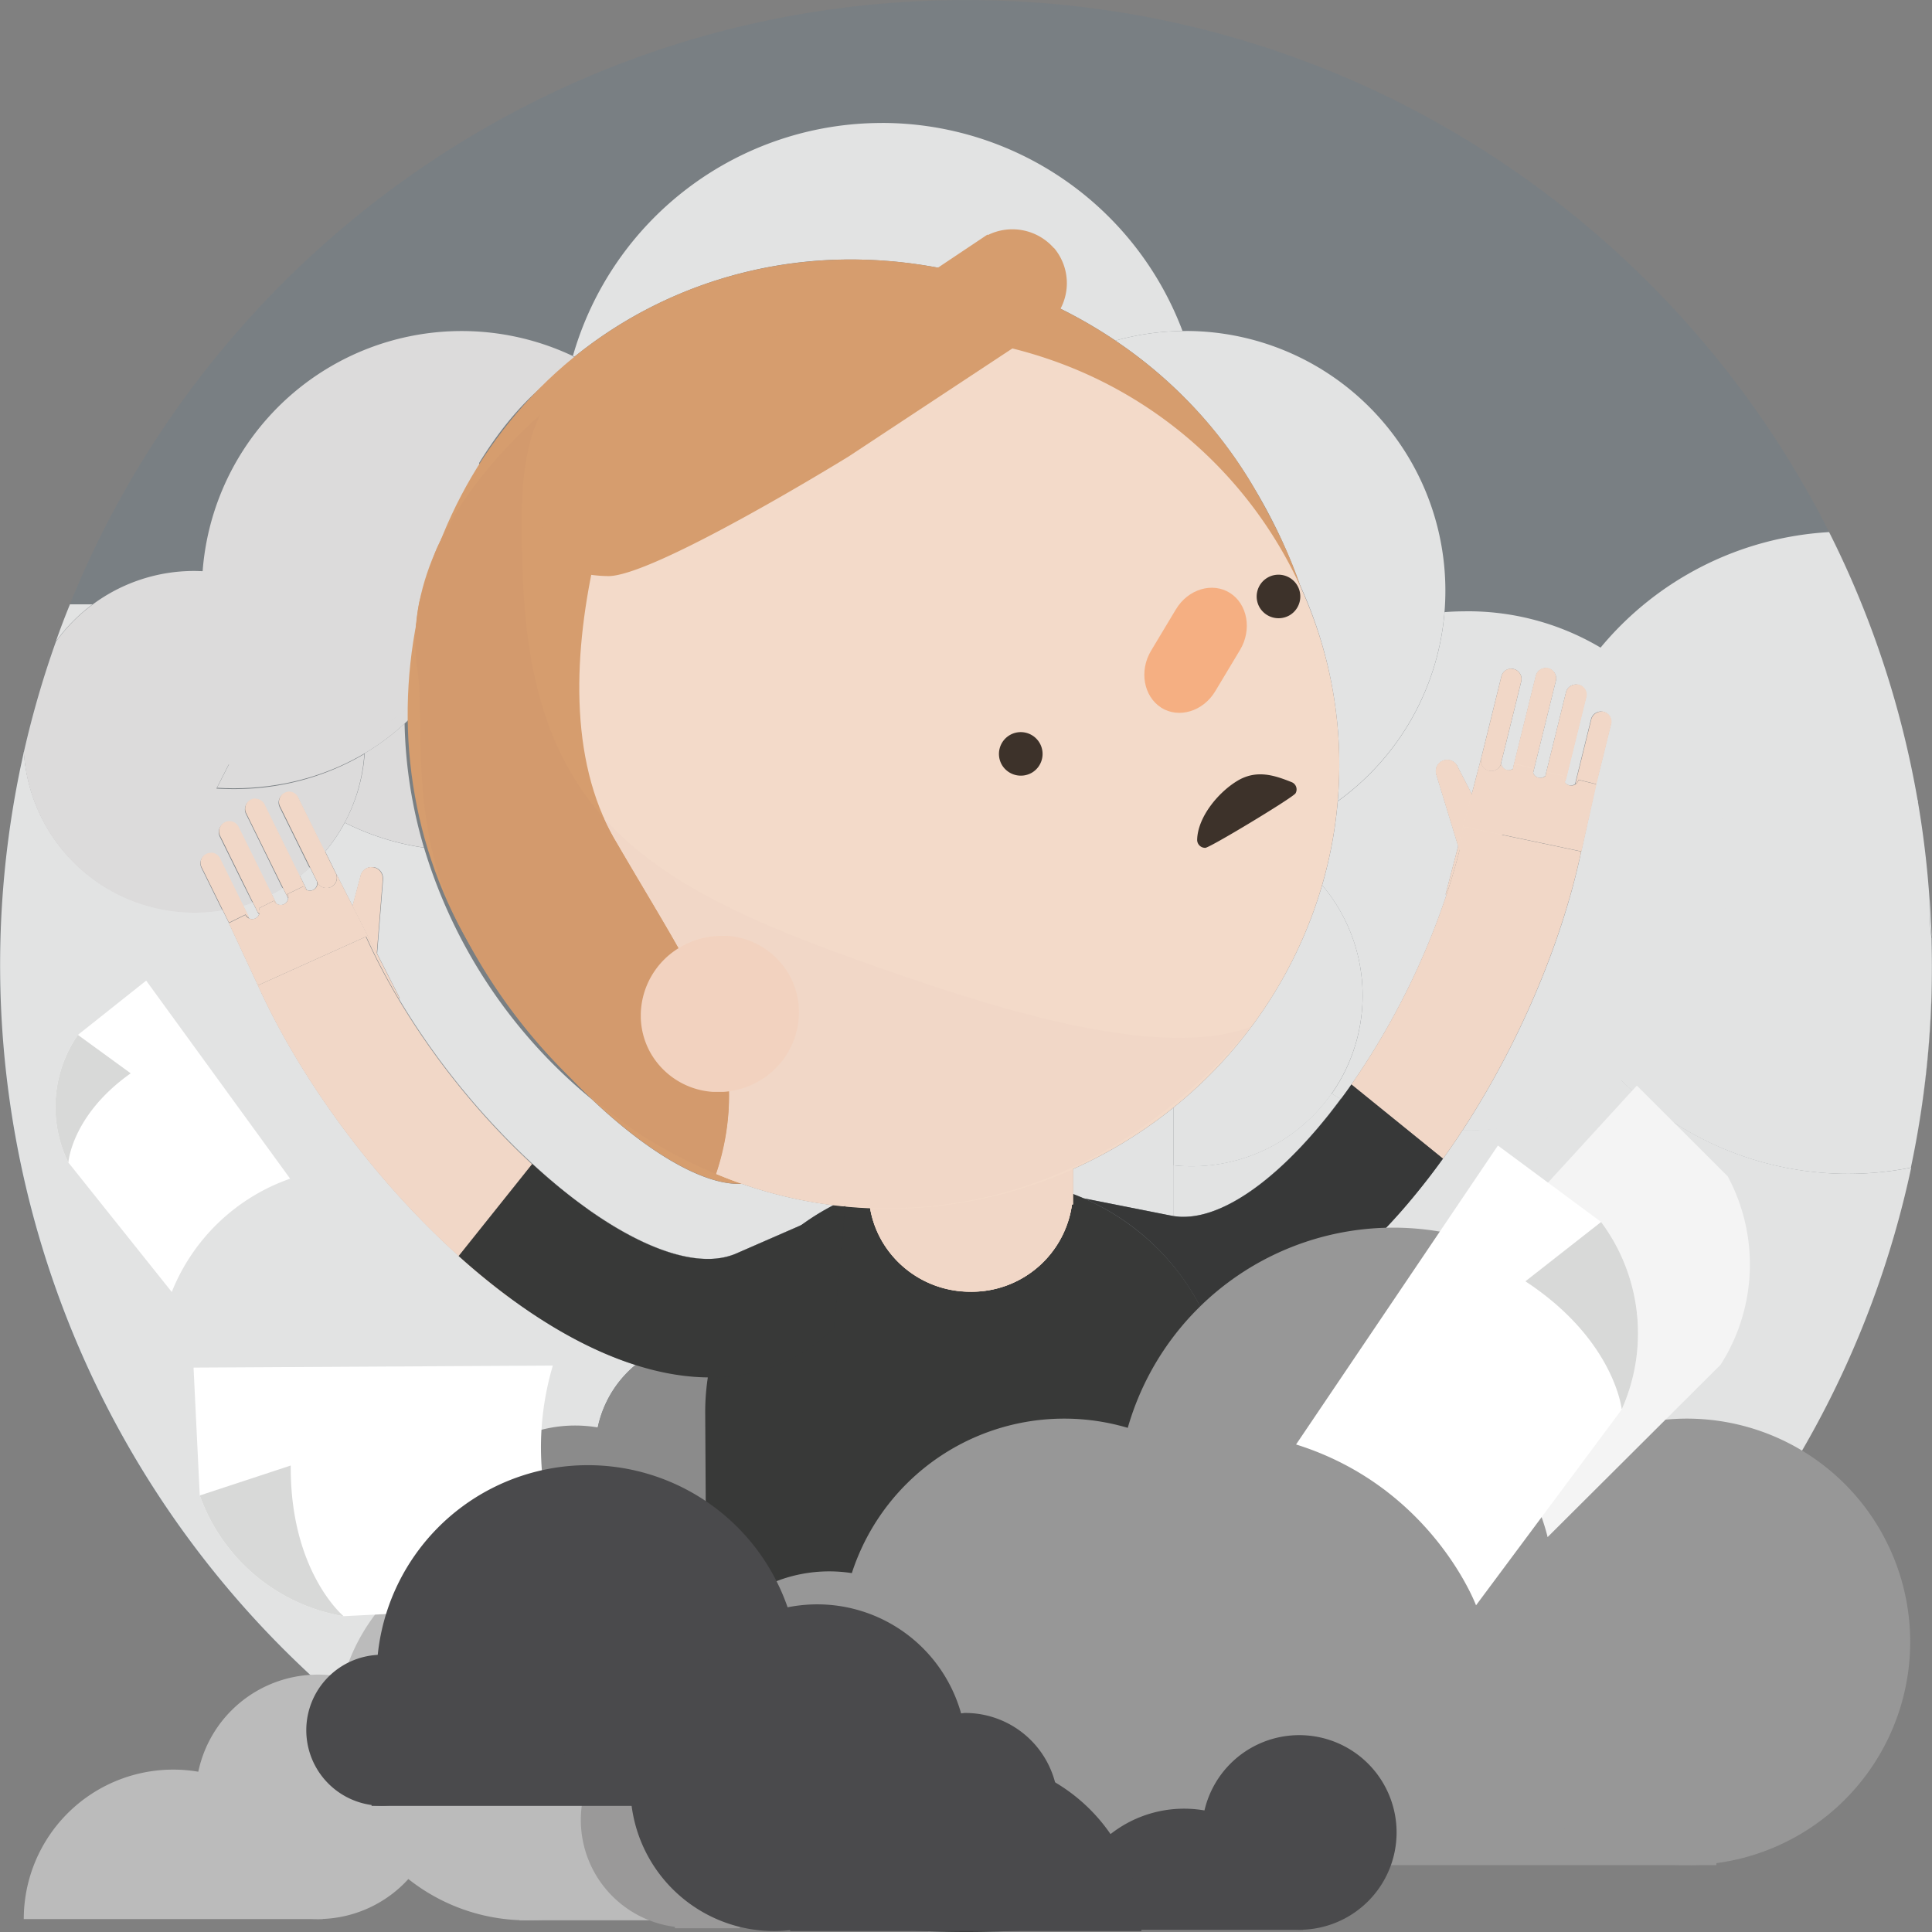 <svg id="Layer_2" data-name="Layer 2" xmlns="http://www.w3.org/2000/svg" xmlns:xlink="http://www.w3.org/1999/xlink" viewBox="0 0 512 512"><rect x="0" y="0" width="512" height="512" fill="#808080" stroke="none"/><defs><style>.cls-1{fill:none;}.cls-2{fill:#1c75bc;opacity:0.06;}.cls-3{fill:#ebebea;}.cls-4{fill:#e2e3e3;}.cls-5{fill:#fff;}.cls-6{fill:#d8d9d8;}.cls-7{fill:#8b8b8b;}.cls-8{fill:#b8b8b8;}.cls-9{fill:#787777;}.cls-10{fill:#bbb;}.cls-11{fill:#9a9999;}.cls-12{clip-path:url(#clip-path);}.cls-13{clip-path:url(#clip-path-2);}.cls-14{clip-path:url(#clip-path-3);}.cls-15{fill:#dcdbdb;}.cls-16{fill:#f3dac9;}.cls-17{fill:#dedfe0;}.cls-18{fill:#f1d7c7;}.cls-19{fill:#373838;}.cls-20{fill:#383938;}.cls-21{fill:#979797;}.cls-22{fill:#4a4a4c;}.cls-23{fill:#d69d6e;}.cls-24{fill:#3d322a;}.cls-25{fill:#f5af82;}.cls-26{fill:#d39a6d;}.cls-27{clip-path:url(#clip-path-4);}.cls-28{fill:#f2d2bf;}.cls-29{fill:#898989;}.cls-30{fill:#eed4c5;}.cls-31{fill:#f4f4f4;}</style><clipPath id="clip-path" transform="translate(-5708.04 -1598.99)"><rect class="cls-1" x="5861.96" y="2065.81" width="72.15" height="44.21"/></clipPath><clipPath id="clip-path-2" transform="translate(-5708.04 -1598.99)"><path class="cls-1" d="M5786.84,1800.18a71.62,71.62,0,0,1-18.07,1.15l-3.28,6.43a71.56,71.56,0,0,0,18.06-1.15c20.41-4,36.11-16.38,44.4-32.64l3.28-6.43c-8.29,16.26-24,28.61-44.39,32.64"/></clipPath><clipPath id="clip-path-3" transform="translate(-5708.04 -1598.99)"><rect class="cls-1" x="5183.72" y="1159.77" width="2138.07" height="1727.56"/></clipPath><clipPath id="clip-path-4" transform="translate(-5708.04 -1598.99)"><rect class="cls-1" x="5877.86" y="1846.99" width="41.93" height="41.35"/></clipPath></defs><title>Unknown error</title><path class="cls-2" d="M6220,1855c0,141.38-114.61,256-256,256s-256-114.62-256-256,114.61-256,256-256,256,114.61,256,256" transform="translate(-5708.04 -1598.99)"/><path class="cls-3" d="M6054.37,2094.59a253.76,253.76,0,0,1-35.32,10.47,253.76,253.76,0,0,0,35.32-10.47m160.07-186.13a255.49,255.49,0,0,1-70.61,128.75h0a255.51,255.51,0,0,0,70.6-128.75" transform="translate(-5708.04 -1598.99)"/><path class="cls-4" d="M6055.26,2093.27h-21.61l0,8.1c-4.82,1.36-9.72,2.59-14.65,3.67v0a253.88,253.88,0,0,0,35.32-10.47c0.29-.45.58-0.89,0.88-1.33m5.68-204.46a45.2,45.2,0,0,1-37.06,19.27,45.72,45.72,0,0,1-4.83-.25v13.45c0.39,0.06.79,0.11,1.19,0.14s0.95,0.06,1.43.06c10.38,0,23-8.87,35-22.8l0.55-.63c0.81-1,1.61-1.94,2.41-2.93l0.75-.93c0.77-1,1.53-2,2.3-3l0.73-1c-0.83-.45-1.65-0.92-2.46-1.41m76.41-3.8a68.49,68.49,0,0,1-41,13.58h-0.68a190.44,190.44,0,0,1-15.84,21h0a145.17,145.17,0,0,1-10.87,11.21,29.86,29.86,0,0,1,11.72,21.33,24.21,24.21,0,0,1,26.9,11.64,30.63,30.63,0,0,1,4,4.19h0.39a15.89,15.89,0,0,1,14.37,9.1,21.46,21.46,0,0,1-5,34.86,59,59,0,0,1,4.3,22.18q0,1.57-.08,3.12h18.42a255.51,255.51,0,0,0,70.6-128.75,85.28,85.28,0,0,1-77.1-23.46" transform="translate(-5708.04 -1598.99)"/><path class="cls-3" d="M6219.93,1847.64q0.1,3.66.11,7.35a257,257,0,0,1-5.6,53.48h0A257.21,257.21,0,0,0,6220,1855c0-2.45,0-4.91-.1-7.34h0M6192.85,1740a254.53,254.53,0,0,1,26.61,97.49h0a254.47,254.47,0,0,0-26.61-97.48" transform="translate(-5708.04 -1598.99)"/><path class="cls-4" d="M6192.84,1740a84.94,84.94,0,0,0-60.86,30.89,68.83,68.83,0,0,1,5.36,114.07,85.28,85.28,0,0,0,77.1,23.46A257.21,257.21,0,0,0,6220,1855q0-3.69-.1-7.35a69.31,69.31,0,0,1-.5-8.37c0-.58,0-1.16,0-1.74a254.47,254.47,0,0,0-26.61-97.49" transform="translate(-5708.04 -1598.99)"/><path class="cls-4" d="M6096.3,1761q-2.75,0-5.44.21a68.74,68.74,0,0,1-28.3,50.13,114.5,114.5,0,0,1-4.14,22.23,45.28,45.28,0,0,1,2.53,55.26c0.81,0.49,1.63,1,2.46,1.41l0.09-.12q1.12-1.51,2.23-3.08a198.88,198.88,0,0,0,25.73-51.11l-0.32.09,3.34-12.8-5.71-18.72a3,3,0,0,1,.91-3.46,2.86,2.86,0,0,1,.75-0.44,3,3,0,0,1,1.14-.22,3,3,0,0,1,2.77,1.85l3.73,7.22,2.64-10.1,2.65-10.74,2.56-10.36a2.54,2.54,0,0,1,.15-0.44,2.68,2.68,0,0,1,1.29-1.34h0a2.74,2.74,0,0,1,2.65.17,2.7,2.7,0,0,1,1.18,2.92l-4.63,18.77-0.7,2.81a2,2,0,0,0,1.49,1.93,1.89,1.89,0,0,0,.45.05,2,2,0,0,0,1.24-.44,2.68,2.68,0,0,1,.08-0.52l1.33-5.39,4.61-18.66a2.7,2.7,0,0,1,2.63-2.05h0.08a2.77,2.77,0,0,1,.58.08,2.7,2.7,0,0,1,2,3.28l-4.44,18-1.49,6c0,0.11-.06.21-0.1,0.31a2,2,0,0,0,1.41,1.36,1.94,1.94,0,0,0,.47.06,2,2,0,0,0,1.47-.66,2.52,2.52,0,0,1,0-.25l5.38-21.79a2.7,2.7,0,0,1,2.63-2.05,2.78,2.78,0,0,1,.66.08,2.71,2.71,0,0,1,1.73,1.31,2.68,2.68,0,0,1,.34,1.28h0a2.77,2.77,0,0,1-.08.68l-5.38,21.78h0a2.64,2.64,0,0,1-.29.7,2,2,0,0,0,1.2.86,1.89,1.89,0,0,0,.45.05,2,2,0,0,0,1.2-.41,2.56,2.56,0,0,1,.08-0.56l0.84-3.42,3.25-13.16a2.7,2.7,0,0,1,1.58-1.84h0a2.75,2.75,0,0,1,1-.21h0a2.8,2.8,0,0,1,.66.08,2.72,2.72,0,0,1,2.08,2.56v0.14a2.66,2.66,0,0,1-.08.58l-3.38,13.7-0.55,2.22-0.19.88L6127,1825c-5,23.62-16.33,50.56-31.41,73.6h0.68a68.81,68.81,0,1,0,0-137.61" transform="translate(-5708.04 -1598.99)"/><path class="cls-4" d="M6058.42,1833.54q-1.22,4.19-2.78,8.35a118.37,118.37,0,0,1-36.59,50.59v15.34a45.74,45.74,0,0,0,4.83.26,45.27,45.27,0,0,0,34.54-74.53" transform="translate(-5708.04 -1598.99)"/><path class="cls-3" d="M6219.45,1837.53h0q0.34,5,.48,10.1h0c-0.09-3.4-.26-6.76-0.48-10.12" transform="translate(-5708.04 -1598.99)"/><path class="cls-4" d="M6219.45,1837.54q0,0.86,0,1.74a69.27,69.27,0,0,0,.5,8.36q-0.14-5.08-.48-10.1" transform="translate(-5708.04 -1598.99)"/><path class="cls-4" d="M5732.58,1759.14h-6q-2,4.87-3.74,9.85a45.57,45.57,0,0,1,9.74-9.85" transform="translate(-5708.04 -1598.99)"/><path class="cls-3" d="M6019.05,2105.06a257,257,0,0,1-55,5.92,257,257,0,0,0,55-5.92" transform="translate(-5708.04 -1598.99)"/><path class="cls-4" d="M5775,1838.07c-0.85.31-1.73,0.6-2.61,0.86l1.43,2.91a2.72,2.72,0,0,1,.2.54,2.08,2.08,0,0,0,.85.19,1.87,1.87,0,0,0,.84-0.19,2,2,0,0,0,1-1.09,2.8,2.8,0,0,1-.43-0.63h0Z" transform="translate(-5708.04 -1598.99)"/><path class="cls-4" d="M5781.28,1838.46a2,2,0,0,0,1.16.37,2,2,0,0,0,.74-0.15l0.12-.05,0.16-.09a2,2,0,0,0,.93-1.54,2.3,2.3,0,0,1-.16-0.27h0l-1.23-2.49q-1.45.89-3,1.66l1.15,2.34A2.48,2.48,0,0,1,5781.28,1838.46Z" transform="translate(-5708.04 -1598.99)"/><path class="cls-4" d="M5857.54,2046.56c0.14-.24.29-0.47,0.44-0.71,1.81,0.13,3.67.29,5.56,0.48,1.47-.1,2.95-0.16,4.44-0.16a61.45,61.45,0,0,1,27.35,6.38l-0.23-39.93a29.32,29.32,0,0,1-18.63-51.93c-11.22-3.57-22.58-9.87-33.52-18l0,0c-28-20.69-53.21-53.19-66.43-82.35l-7.84-16.82-1.69-3.44a45.32,45.32,0,0,1-52.62-41.85c-0.25,1.12-.49,2.24-0.73,3.36-0.14.66-.29,1.31-0.42,2a256.4,256.4,0,0,0,93.47,253.24C5830.95,2044.88,5854.69,2033.57,5857.54,2046.56Z" transform="translate(-5708.04 -1598.99)"/><path class="cls-4" d="M5992.38,1915.41q1.42,0.54,2.81,1.14l23.48,4.66,0.38,0.07v-28.79a121.15,121.15,0,0,1-26.67,16.32v6.61Z" transform="translate(-5708.04 -1598.99)"/><path class="cls-4" d="M5973.07,2110.81c1.54-.05,3.08-0.11,4.62-0.19l2.57-.16c1.4-.09,2.8-0.17,4.19-0.28l2.72-.24c1.34-.12,2.67-0.24,4-0.38l2.79-.32c1.29-.15,2.58-0.3,3.87-0.47l2.85-.4c1.25-.18,2.5-0.36,3.75-0.56l2.9-.48,3.62-.64,3-.57,3.47-.71,1.66-.36h0a258.68,258.68,0,0,1-94.73,2.86h-0.14l0.48,0.08,1.49,0.22q2.16,0.32,4.34.61l1.91,0.24q2.14,0.26,4.29.49l1.61,0.17q2.9,0.29,5.82.52l1.15,0.08q2.38,0.17,4.78.3l1.93,0.09q2.12,0.1,4.26.16l1.82,0.05c2,0,4,.08,6,0.08q3.43,0,6.84-.09Z" transform="translate(-5708.04 -1598.99)"/><path class="cls-4" d="M5790.21,1835a1.84,1.84,0,0,0,.83-0.19,2,2,0,0,0,1-2.2l-1.88-3.81q-1.29,1.19-2.67,2.28l1.59,3.22a2.7,2.7,0,0,1,.19.49A2.09,2.09,0,0,0,5790.21,1835Z" transform="translate(-5708.04 -1598.99)"/><path class="cls-4" d="M5907.34,1913.61q-1.32-.42-2.61-0.87l-0.13,0-0.82,0c-10,0-24.5-8.75-38.89-22.42a137.17,137.17,0,0,1-44.48-66.68,68.26,68.26,0,0,1-21-6.63,45.27,45.27,0,0,1-5.19,7.64l2.54,5.16,1.92,3.78,2.81,5.52,0.88-3.28,1.22-4.58a3,3,0,0,1,.79-1.55,3,3,0,0,1,2.16-.92h0a3.19,3.19,0,0,1,.52,0,3,3,0,0,1,2.49,2.84,2.91,2.91,0,0,1,0,.6l-1.57,19.5,6,11.79h-0.33a198.51,198.51,0,0,0,36.08,44.41q1.42,1.29,2.83,2.53l1,0.89c1,0.82,1.92,1.64,2.88,2.42l0.93,0.75c1,0.8,2,1.59,3,2.35l0.66,0.49c12.66,9.51,25,15.25,34.6,15.25a19,19,0,0,0,7.35-1.36l17.38-7.58a63.86,63.86,0,0,1,8.55-5.29A117.45,117.45,0,0,1,5907.34,1913.61Z" transform="translate(-5708.04 -1598.99)"/><path class="cls-4" d="M5941.72,1631.58a85.14,85.14,0,0,0-81.86,61.76l0.41,0.19a115.19,115.19,0,0,1,14.82-10.19,116.48,116.48,0,0,1,58.56-15.58,125.82,125.82,0,0,1,70,21.5,68.76,68.76,0,0,1,17.77-2.55,85.13,85.13,0,0,0-79.68-55.14" transform="translate(-5708.04 -1598.99)"/><path class="cls-4" d="M6022.28,1686.71h-0.88a68.76,68.76,0,0,0-17.77,2.55,120.29,120.29,0,0,1,36.84,39.18,141.58,141.58,0,0,1,12,25.4,114.91,114.91,0,0,1,10.46,44.71,115.75,115.75,0,0,1-.38,12.75,68.73,68.73,0,0,0,28.3-50.13q0.23-2.8.23-5.66a68.81,68.81,0,0,0-68.81-68.81" transform="translate(-5708.04 -1598.99)"/><path class="cls-1" d="M5964,1599c-141.38,0-256,114.61-256,256s114.61,256,256,256,256-114.62,256-256-114.62-256-256-256" transform="translate(-5708.04 -1598.99)"/><path class="cls-5" d="M5753.57,1941.39l-27.42-34.33a33.51,33.51,0,0,1,2.54-33.82l18.09-14.38,38.15,52.49a52.39,52.39,0,0,0-31.36,30" transform="translate(-5708.04 -1598.99)"/><path class="cls-6" d="M5726.14,1907.06a33.51,33.51,0,0,1,2.54-33.82l14,10.19c-15.66,11.08-16.52,23.63-16.52,23.63" transform="translate(-5708.04 -1598.99)"/><path class="cls-7" d="M6080.71,1954.61a29.88,29.88,0,1,1-29.88-29.88,29.88,29.88,0,0,1,29.88,29.88" transform="translate(-5708.04 -1598.99)"/><path class="cls-7" d="M6110.59,1975.59a24.16,24.16,0,1,1-24.16-24.16,24.16,24.16,0,0,1,24.16,24.16" transform="translate(-5708.04 -1598.99)"/><path class="cls-7" d="M6043.21,1975.59a24.16,24.16,0,1,1-24.16-24.16,24.16,24.16,0,0,1,24.16,24.16" transform="translate(-5708.04 -1598.99)"/><path class="cls-8" d="M6126.23,1977.06a15.9,15.9,0,0,1-11.86,22.49,59,59,0,0,1,6.83,12.37,21.46,21.46,0,0,0,5-34.86m-18.72-13.28a23.86,23.86,0,0,1,1.91,4.37,16.14,16.14,0,0,1,2-.18,30.63,30.63,0,0,0-4-4.19" transform="translate(-5708.04 -1598.99)"/><path class="cls-9" d="M5992.24,1959.4a38.67,38.67,0,0,0-21.18,18.66,58.9,58.9,0,0,1,15-3,24.07,24.07,0,0,1,6.22-15.68" transform="translate(-5708.04 -1598.99)"/><path class="cls-9" d="M6009.5,1956.49a49.42,49.42,0,0,0-17.26,2.91,24.05,24.05,0,0,0-6.22,15.68q2-.14,4.06-0.14a58.88,58.88,0,0,1,29.66,8,15.9,15.9,0,0,1,13.43-14.75,24.07,24.07,0,0,0-1.92-4.37c-5-4.34-11.89-7.29-21.74-7.29" transform="translate(-5708.04 -1598.99)"/><path class="cls-9" d="M6120.94,1988.56l-0.48-1.51c0.47,0.91.68,1.48,0.48,1.51m-9.47-20.59a15.64,15.64,0,0,0-2,.18A15.9,15.9,0,0,0,6096,1982.9a59.5,59.5,0,0,1,18.37,16.65,15.9,15.9,0,0,0,11.86-22.49,21.38,21.38,0,0,0-12.38-5.66,36.43,36.43,0,0,0-2.38-3.43" transform="translate(-5708.04 -1598.99)"/><path class="cls-9" d="M6033.65,1984.78l-0.63.09v0.33l0.63-.42" transform="translate(-5708.04 -1598.99)"/><path class="cls-7" d="M5924.48,1983.3a29.32,29.32,0,1,1-29.32-29.32,29.32,29.32,0,0,1,29.32,29.32" transform="translate(-5708.04 -1598.99)"/><path class="cls-7" d="M5824.6,2012.62a35.85,35.85,0,1,1,71.7,0" transform="translate(-5708.04 -1598.99)"/><path class="cls-10" d="M5797.16,2057.41a50.48,50.48,0,1,0,50.48-50.48,50.48,50.48,0,0,0-50.48,50.48" transform="translate(-5708.04 -1598.99)"/><path class="cls-10" d="M5969.11,2107.89a61.71,61.71,0,0,0-123.43,0h123.43" transform="translate(-5708.04 -1598.99)"/><path class="cls-8" d="M5858,2045.85c-0.15.23-.3,0.47-0.44,0.71l0.1,0.48q2.91-.49,5.9-0.71c-1.89-.19-3.75-0.35-5.56-0.48" transform="translate(-5708.04 -1598.99)"/><path class="cls-11" d="M5857.54,2046.56l-0.33.56,0.43-.07-0.1-.48" transform="translate(-5708.04 -1598.99)"/><g class="cls-12"><path class="cls-11" d="M5872.1,2066.29q-3,.21-5.9.71l-0.43.07a28.55,28.55,0,0,0,21.13,42.56V2110h17.22l-0.21-36.17c-10.16-4.33-21.49-6.49-31.8-7.55" transform="translate(-5708.04 -1598.99)"/></g><path class="cls-10" d="M5824.68,2075.17a32.39,32.39,0,1,1-32.39-32.39,32.39,32.39,0,0,1,32.39,32.39" transform="translate(-5708.04 -1598.99)"/><path class="cls-10" d="M5714.34,2107.56a39.6,39.6,0,0,1,79.21,0" transform="translate(-5708.04 -1598.99)"/><g class="cls-13"><g class="cls-14"><path class="cls-15" d="M5831.24,1767.54L5828,1774c-8.29,16.26-24,28.61-44.4,32.64a71.73,71.73,0,0,1-18.07,1.15l3.28-6.43a71.73,71.73,0,0,0,18.07-1.15c20.4-4,36.11-16.38,44.4-32.64" transform="translate(-5708.04 -1598.99)"/></g></g><path class="cls-15" d="M5804.69,1798.62a45,45,0,0,1-5.3,18.36,68.23,68.23,0,0,0,21,6.63,124.35,124.35,0,0,1-5.13-32.89A62,62,0,0,1,5804.69,1798.62Z" transform="translate(-5708.04 -1598.99)"/><path class="cls-15" d="M5859.86,1693.35a68.84,68.84,0,0,0-98.12,57c-0.73,0-1.47-.05-2.21-0.05a45.09,45.09,0,0,0-26.94,8.89,45.63,45.63,0,0,0-9.74,9.85,254.41,254.41,0,0,0-8.5,29.31,45.32,45.32,0,0,0,52.62,41.89l-2.16-4.39-3.39-6.87a2.7,2.7,0,0,1-.27-1.33,0,0,0,0,0,0,0h0a2.73,2.73,0,0,1,.15-0.72h0v0h0v0h0a2.76,2.76,0,0,1,2.52-1.75h0a2.71,2.71,0,0,1,1.43.41,2.64,2.64,0,0,1,1,1.1l6.11,12.41c0.88-.26,1.75-0.55,2.61-0.86l-3-6-5.68-11.53a2.73,2.73,0,0,1,2.46-3.91,2.69,2.69,0,0,1,2.43,1.5l8.76,17.79q1.52-.77,3-1.66l-4.86-9.88-4.85-9.85a2.72,2.72,0,0,1,1-3.52l0.2-.11a2.73,2.73,0,0,1,2.53.06,2.69,2.69,0,0,1,1.11,1.16l1.85,3.76,7.51,15.24q1.38-1.09,2.67-2.28l-7.95-16.13a2.7,2.7,0,0,1,.76-3.31,2.73,2.73,0,0,1,1.65-.6h0.11a2.7,2.7,0,0,1,2.2,1.2,3.09,3.09,0,0,1,.17.3l7.06,14.34a45.12,45.12,0,0,0,10.49-26,66.61,66.61,0,0,1-21.13,8l-0.88.17a69.8,69.8,0,0,1-12,1.12h-0.62q-2.28,0-4.56-.13l3.28-6.43,0-1.05,0,1.05c1.3,0.07,2.61.1,3.92,0.12-1.31,0-2.62,0-3.92-.11q2.27,0.13,4.54.13H5774c0.39,0,.78,0,1.17,0a68.77,68.77,0,0,0,11.72-1.24,67.2,67.2,0,0,0,18.3-6.43l-0.37.22,0.37-.22q2.42-1.27,4.68-2.72l0.8-.52q2.22-1.47,4.29-3.11l0.36-.26h0l-0.33.24c18.95-15,27.63-40,20.14-65.5-0.33-1.12-.73-2.21-1.13-3.31,0.35,1,.71,1.91,1,2.88,4.85-7.89,10.57-15.11,17.1-20.59q3.9-3.83,8.21-7.33Zm-92.14,41.84h0Zm5.62,66.27h0Z" transform="translate(-5708.04 -1598.99)"/><path class="cls-16" d="M6095.49,1826.53l-6.73-22.05a3,3,0,0,1,5.57-2.26l5.26,10.17L6108,1818l-8.63,10.19a3,3,0,0,1-3.91-1.63" transform="translate(-5708.04 -1598.99)"/><path class="cls-16" d="M6114.4,1803.43l5.93-24a2.72,2.72,0,0,0-5.28-1.31l-5.94,24a2.72,2.72,0,0,0,5.29,1.31" transform="translate(-5708.04 -1598.99)"/><path class="cls-16" d="M6123,1805.56l5.38-21.78a2.72,2.72,0,0,0-5.29-1.31l-5.38,21.79a2.72,2.72,0,0,0,5.29,1.3" transform="translate(-5708.04 -1598.99)"/><path class="cls-17" d="M6130.89,1807.72l-3.82,17.08,0,0.18,3.86-17.26m-8.19-1.45a2,2,0,0,0,2.85.55s0,0,0,0a2,2,0,0,1-1.2.41,1.91,1.91,0,0,1-.45-0.05,2,2,0,0,1-1.2-.86m-8.4-2.53,0,0a2,2,0,0,0,1.43,1.31,2,2,0,0,0,.48.06,2,2,0,0,0,1.45-.63v0a2,2,0,0,1-1.47.66,2.06,2.06,0,0,1-.47-0.06,2,2,0,0,1-1.41-1.36m-8.45-2.63,0,0.13a2,2,0,0,0,1.52,1.8,2,2,0,0,0,1.69-.34,0.27,0.27,0,0,1,0,0,2,2,0,0,1-1.24.45,1.89,1.89,0,0,1-.45-0.05,2,2,0,0,1-1.49-1.93m-14.31-.75a3,3,0,0,0-1.14.22,3.1,3.1,0,0,0-.75.44,3,3,0,0,1,2.62-.57,3,3,0,0,0-.73-0.09m43.31-11.17a2.69,2.69,0,0,1,.15,1.74l-3.38,13.7,3.38-13.7a2.88,2.88,0,0,0,.08-0.58v-0.14a2.71,2.71,0,0,0-.23-1M6130,1789a2.64,2.64,0,0,0-.26.66l-3.25,13.16,3.25-13.16a2.88,2.88,0,0,1,.26-0.66m-26.64-.37-2.65,10.74-2.64,10.1h0l2.63-10.09,2.66-10.76m28-.81h0m1-.21a2.69,2.69,0,0,0-1,.21,2.75,2.75,0,0,1,1-.21m-3.88-4.48a2.61,2.61,0,0,1-.08.68l-5.38,21.78h0l5.38-21.79a2.74,2.74,0,0,0,.08-0.68m0,0h0m-0.87-1.94a2.75,2.75,0,0,1,.53.66,2.75,2.75,0,0,0-.53-0.66m-7.19-2.82a2.7,2.7,0,0,1,0,1.05l-4.44,18,4.44-18a2.71,2.71,0,0,0,0-1.06m-2.71-2.3a2.7,2.7,0,0,0-2.63,2l-4.6,18.66,4.61-18.66a2.71,2.71,0,0,1,2.63-2h0" transform="translate(-5708.04 -1598.99)"/><path class="cls-17" d="M6063.4,1890.22l-0.73,1c-0.76,1-1.53,2-2.3,3l-0.75.93c-0.8,1-1.61,2-2.42,2.93l-0.55.63c-12,13.93-24.61,22.8-35,22.8-0.48,0-1,0-1.43-.06,0.47,0,.95.06,1.43,0.06,12.35,0,27.85-12.53,41.73-31.25h0" transform="translate(-5708.04 -1598.99)"/><path class="cls-17" d="M6094.47,1823.2l-3.34,12.8,0.32-.09a198.78,198.78,0,0,1-25.73,51.11q-1.11,1.57-2.23,3.08l-0.09.12h0q1.39-1.88,2.77-3.84h0a199.16,199.16,0,0,0,25.27-50.49l-0.32.09,3.34-12.79" transform="translate(-5708.04 -1598.99)"/><path class="cls-18" d="M6091.56,1800.36a3.05,3.05,0,0,0-1.14.22,3.08,3.08,0,0,0-.75.44,3,3,0,0,0-.91,3.46l5.71,18.72h0l3.59-13.76h0l-3.73-7.22a3,3,0,0,0-2-1.76,3.12,3.12,0,0,0-.73-0.09" transform="translate(-5708.04 -1598.99)"/><path class="cls-18" d="M6117.69,1776a2.71,2.71,0,0,0-2.63,2l-4.61,18.66-1.33,5.39,0,0.47-0.05,0a0.27,0.27,0,0,0,0,0,2,2,0,0,0,.73-1.11v0l4.48,1.11v0a2,2,0,0,0,0,1.09l0,0,0-.07,0.11-.24,1.49-6,4.44-18a2.74,2.74,0,0,0-2.57-3.36h-0.08" transform="translate(-5708.04 -1598.99)"/><path class="cls-18" d="M6125.71,1780.42a2.71,2.71,0,0,0-2.63,2l-5.37,21.78v0.21l0,0v0a2,2,0,0,0,.48-0.88v0l4.31,1.07v0a2,2,0,0,0,.26,1.55h0l0,0,0.32-.66h0l5.38-21.78a2.63,2.63,0,0,0,.08-0.68h0a2.68,2.68,0,0,0-.34-1.28,2.71,2.71,0,0,0-.53-0.67,2.75,2.75,0,0,0-1.86-.73" transform="translate(-5708.04 -1598.99)"/><path class="cls-18" d="M6132.36,1787.57h0a2.69,2.69,0,0,0-1,.21h0A2.69,2.69,0,0,0,6130,1789a2.88,2.88,0,0,0-.26.66l-3.25,13.16-0.84,3.42,0,0.52-0.06,0v0a2,2,0,0,0,.77-1.14v0l4.76,1.17,0.54-2.21,3.38-13.7a2.67,2.67,0,0,0-.15-1.74,2.73,2.73,0,0,0-1.84-1.54,2.66,2.66,0,0,0-.66-0.08" transform="translate(-5708.04 -1598.99)"/><path class="cls-18" d="M6100.69,1799.35l-2.63,10.09-3.59,13.76-3.34,12.79,0.32-.09a165.35,165.35,0,0,0,4.83-17.78l30.83,6.5,0,0.18,3.82-17.08,0.2-.88h0l-4.76-1.17v0a2,2,0,0,1-.77,1.14,2,2,0,0,1-1.16.37,2,2,0,0,1-1.69-.92,2,2,0,0,1-.26-1.55v0l-4.31-1.07v0a2,2,0,0,1-.48.88,2,2,0,0,1-1.45.62,2,2,0,0,1-.48-0.06,2,2,0,0,1-1.47-2.41v0l-4.48-1.11v0a2,2,0,0,1-.73,1.11,2,2,0,0,1-1.2.4,2.05,2.05,0,0,1-.49-0.06,2,2,0,0,1-1.52-1.8l0,0.07a2.7,2.7,0,0,1-2.63,2,2.79,2.79,0,0,1-.66-0.08,2.71,2.71,0,0,1-2-3.27l0.17-.66" transform="translate(-5708.04 -1598.99)"/><path class="cls-17" d="M6110,1776.61a2.7,2.7,0,0,1,1.18,2.92l-4.64,18.77,4.64-18.77a2.71,2.71,0,0,0-1.18-2.92m-2.67-.16a2.69,2.69,0,0,0-1.29,1.34,2.69,2.69,0,0,1,1.29-1.34m0,0h0" transform="translate(-5708.04 -1598.99)"/><path class="cls-18" d="M6108.53,1776.18a2.68,2.68,0,0,0-1.16.26h0a2.68,2.68,0,0,0-1.29,1.34,3,3,0,0,0-.15.43l-2.55,10.36-2.66,10.76-0.16.66a2.71,2.71,0,0,0,2,3.27,2.75,2.75,0,0,0,.66.08,2.71,2.71,0,0,0,2.63-2l0-.07,0-.13h0l0.7-2.81,4.63-18.77a2.7,2.7,0,0,0-1.18-2.92,2.76,2.76,0,0,0-1.48-.43" transform="translate(-5708.04 -1598.99)"/><path class="cls-18" d="M6081.14,1918l-1.38,1.6h0c0.46-.52.91-1.07,1.36-1.61m15.14-99.87a165.4,165.4,0,0,1-4.83,17.79,199.12,199.12,0,0,1-25.27,50.49l24.28,19.67h0c17.28-24,30.41-53.61,36.2-79.48h0L6127,1825l0-.18,0-.18-30.83-6.5" transform="translate(-5708.04 -1598.99)"/><path class="cls-19" d="M6066.17,1886.39q-1.37,2-2.76,3.83c-13.88,18.71-29.39,31.25-41.73,31.25-0.48,0-1,0-1.43-.06s-1.06-.11-1.58-0.21l-23.47-4.65a63.06,63.06,0,0,1,34.06,35.76c18-2.89,35.37-15.44,50.49-32.75l0,0,1.38-1.6,0.7-.85,0.49-.58q1.94-2.33,3.82-4.75l0.35-.45q1.94-2.51,3.81-5.11l0.14-.19-24.28-19.67h0" transform="translate(-5708.04 -1598.99)"/><path class="cls-5" d="M5863.49,2024l-64.38,3.3a49.17,49.17,0,0,1-38.13-32l-1.65-33.88,95.21-.54c-10.59,36.1,9,63.1,9,63.1" transform="translate(-5708.04 -1598.99)"/><path class="cls-6" d="M5799.11,2027.31a49.17,49.17,0,0,1-38.13-32l24.11-7.94c-0.2,28.15,14,39.92,14,39.92" transform="translate(-5708.04 -1598.99)"/><path class="cls-20" d="M6033.7,2101.39L6033,1972.82c-0.18-34-28.85-61.75-63.71-61.58l-11.3.05c-34.86.17-63.24,28.17-63.06,62.21l0.74,128.22A257.48,257.48,0,0,0,6033.7,2101.39Z" transform="translate(-5708.04 -1598.99)"/><path class="cls-16" d="M5992.38,1864.33l-54.16.72v51.47h0.1c0.88,13.88,12.69,24.85,27.12,24.78a26.83,26.83,0,0,0,26.69-23.13h0.25v-53.86" transform="translate(-5708.04 -1598.99)"/><path class="cls-16" d="M5992.38,1864.33l-54.16.72v51.47h0.1c0.88,13.88,12.69,24.85,27.12,24.78a26.83,26.83,0,0,0,26.69-23.13h0.25v-53.86" transform="translate(-5708.04 -1598.99)"/><path class="cls-1" d="M5708.06,1855c0,141.38,114.61,256,256,256s256-114.61,256-256-114.61-256-256-256-256,114.61-256,256" transform="translate(-5708.04 -1598.99)"/><path class="cls-18" d="M5992.38,1908.81a120.07,120.07,0,0,1-48.93,10.49c-1.61,0-3.22,0-4.82-.1a26.86,26.86,0,0,0,26.67,22.12h0.14a26.84,26.84,0,0,0,26.69-23.13h0.25v-9.38" transform="translate(-5708.04 -1598.99)"/><path class="cls-1" d="M5708.06,1855c0,141.38,114.61,256,256,256s256-114.61,256-256-114.61-256-256-256-256,114.61-256,256" transform="translate(-5708.04 -1598.99)"/><rect class="cls-21" x="211.97" y="438.23" width="242.88" height="56.05"/><path class="cls-21" d="M6004.09,1997.5a73.17,73.17,0,1,0,73.17-73.17,73.17,73.17,0,0,0-73.17,73.17" transform="translate(-5708.04 -1598.99)"/><path class="cls-21" d="M5930.91,2034.1a59.16,59.16,0,1,0,59.16-59.16,59.16,59.16,0,0,0-59.16,59.16" transform="translate(-5708.04 -1598.99)"/><path class="cls-21" d="M5888.88,2054.34a38.92,38.92,0,1,0,38.92-38.92,38.92,38.92,0,0,0-38.92,38.92" transform="translate(-5708.04 -1598.99)"/><path class="cls-21" d="M6095.94,2034.1a59.16,59.16,0,1,0,59.16-59.16,59.16,59.16,0,0,0-59.16,59.16" transform="translate(-5708.04 -1598.99)"/><path class="cls-22" d="M5963.82,2052.94c-0.37,0-.72.09-1.08,0.11a39.6,39.6,0,0,0-67.36-16,52.77,52.77,0,0,0-88.87,38.64v1.88h181.94a24.63,24.63,0,0,0-24.63-24.63" transform="translate(-5708.04 -1598.99)"/><path class="cls-22" d="M5829.21,2057.52a20,20,0,1,0-20,20,20.05,20.05,0,0,0,20-20" transform="translate(-5708.04 -1598.99)"/><path class="cls-22" d="M5919.85,2043.32A56,56,0,1,0,5819,2076.81" transform="translate(-5708.04 -1598.99)"/><path class="cls-22" d="M6078.15,2084.61a25.79,25.79,0,1,1-25.79-25.79,25.79,25.79,0,0,1,25.79,25.79" transform="translate(-5708.04 -1598.99)"/><path class="cls-22" d="M5990.29,2110.41a31.54,31.54,0,1,1,63.07,0" transform="translate(-5708.04 -1598.99)"/><path class="cls-22" d="M5875.11,2072.66a38.08,38.08,0,1,0,38.08-38.08,38.08,38.08,0,0,0-38.08,38.08" transform="translate(-5708.04 -1598.99)"/><path class="cls-22" d="M6010.53,2110.74a46.56,46.56,0,0,0-93.11,0" transform="translate(-5708.04 -1598.99)"/><path class="cls-23" d="M5832.24,1848.88c21.32,36.66,56.87,66.88,74.31,63.58,22.43-4.24,26.9-50.58,59.25-69.29,57.51-33.26,120.12-36.62,74.68-114.73-32.62-56.08-107.88-78.36-165.38-45.1s-75.48,109.46-42.86,165.53" transform="translate(-5708.04 -1598.99)"/><path class="cls-16" d="M5835.79,1765.26c22.63-60.29,90.2-92,150.9-70.84a113.61,113.61,0,0,1,76.24,104.15,114.74,114.74,0,0,1-7.3,43.33c-22.63,60.29-90.19,92-150.9,70.84s-91.58-87.18-68.94-147.47" transform="translate(-5708.04 -1598.99)"/><path class="cls-24" d="M5981.57,1803.72a5.78,5.78,0,1,0-8-2,5.84,5.84,0,0,0,8,2" transform="translate(-5708.04 -1598.99)"/><path class="cls-24" d="M6049.87,1762a5.78,5.78,0,1,0-8-2,5.84,5.84,0,0,0,8,2" transform="translate(-5708.04 -1598.99)"/><path class="cls-23" d="M5871,1821.45c24.51,42.13,37.29,57.18,26.39,90-16.28-9.3-45.79-24.54-67.75-67.55-13.41-26.26-8.89-54-10.9-67.12-6.83-44.54,47.52-79.74,47.52-79.74L5888,1691s-9.84,2.34-.31-0.38c-10.68,14.15-41.54,88.16-16.7,130.85" transform="translate(-5708.04 -1598.99)"/><line class="cls-16" x1="279.59" y1="86.99" x2="279.63" y2="87.05"/><path class="cls-16" d="M5987.67,1686" transform="translate(-5708.04 -1598.99)"/><path class="cls-23" d="M5987.33,1664.74a14.63,14.63,0,0,0-17.5-3.46l-0.09-.13-18.63,12.45c-22.27,6.83-54.32,19.52-79.74,41.14-43.51,37-2.5,36.91-2.5,36.91,11.53,0.73,64.09-31.7,64.09-31.7l49.55-32.7a15.28,15.28,0,0,0,3-2,2.23,2.23,0,0,0,1.31-1.28,14.48,14.48,0,0,0,.53-19.28" transform="translate(-5708.04 -1598.99)"/><path class="cls-25" d="M6015.76,1786.51c-4.67-3-5.87-9.76-2.66-15.1l6.57-10.94c3.21-5.35,9.66-7.3,14.33-4.34s5.87,9.76,2.66,15.11l-6.57,10.94c-3.21,5.35-9.66,7.3-14.34,4.34" transform="translate(-5708.04 -1598.99)"/><path class="cls-24" d="M6035.94,1805.93c5.13-3.1,9.95-1.45,14.5.38a2.07,2.07,0,0,1,.94,2.9c-0.29.56-6.48,4.48-12.5,8.1-5.51,3.32-10.88,6.38-11.44,6.37a2.12,2.12,0,0,1-2.14-2.17c0.15-5.94,5.51-12.48,10.64-15.58" transform="translate(-5708.04 -1598.99)"/><path class="cls-18" d="M5868,1815.69a59.22,59.22,0,0,0,2.94,5.76c6.54,11.25,12.25,20.56,16.89,28.8l0.62-.38a21.38,21.38,0,0,1,10.62-2.89h0.23a20.54,20.54,0,0,1,17.74,10.13,20.1,20.1,0,0,1,2.73,9.93,21.08,21.08,0,0,1-10.62,18.4,21.42,21.42,0,0,1-7.93,2.71,64.82,64.82,0,0,1-3.44,21.92q3.34,1.4,6.8,2.62l0.12,0q1.3,0.45,2.61.88a117.6,117.6,0,0,0,24.49,5.05l0.21-.09v0.11c3.59,0.34,7.25.53,11,.54h0.6c30.81-.08,65.91-12.3,96-48.1-5.51,2.07-12,2.94-19.1,2.94-25.37,0-58.2-11.17-79.4-18.56-33-11.5-57.37-22.15-73.13-39.81" transform="translate(-5708.04 -1598.99)"/><path class="cls-26" d="M5851.16,1708.94c-8.83,7.94-19.54,19.44-26.33,33.21q-0.59,1.19-1.14,2.41a140.85,140.85,0,0,0-4.54,14,54.44,54.44,0,0,0-.87,6.19,51.84,51.84,0,0,0,.42,12.1c2,13.12-2.51,40.87,10.9,67.12q1.18,2.3,2.38,4.5a149.43,149.43,0,0,0,26.39,35.3,141.39,141.39,0,0,0,19.09,15.68,129.61,129.61,0,0,0,20.34,10.66h0a64.9,64.9,0,0,0,3.44-21.92,21.09,21.09,0,0,1-2.8.19,20.54,20.54,0,0,1-17.85-10.13,20.11,20.11,0,0,1-2.73-10.29,21.07,21.07,0,0,1,10-17.66c-4.64-8.24-10.35-17.56-16.89-28.8a59.85,59.85,0,0,1-2.94-5.76c-13.24-14.84-20.39-34.63-21.43-64-0.67-18.88-.62-32.15,4.57-42.74" transform="translate(-5708.04 -1598.99)"/><g class="cls-27"><path class="cls-28" d="M5899.32,1847h-0.23a21.38,21.38,0,0,0-10.62,2.9l-0.62.38a21.06,21.06,0,0,0-10,17.66v0.32a20.07,20.07,0,0,0,2.73,10,20.53,20.53,0,0,0,17.7,10.13h0.3a21.41,21.41,0,0,0,10.58-2.89,21.1,21.1,0,0,0,10.62-18V1867a20.1,20.1,0,0,0-2.73-9.93,20.54,20.54,0,0,0-17.74-10.13" transform="translate(-5708.04 -1598.99)"/></g><path class="cls-17" d="M5761.14,1827.59a2.67,2.67,0,0,0,.27,1.33l3.39,6.87-3.39-6.87a2.67,2.67,0,0,1-.27-1.33m0,0h0m0.15-.73h0m0,0h0m0,0v0m0.36-.66a2.73,2.73,0,0,0-.36.65,2.73,2.73,0,0,1,.36-0.65m2.2-1.1h0a2.71,2.71,0,0,1,1.43.41,2.7,2.7,0,0,0-1.43-.41m14.26-.66,4.87,9.88-4.87-9.88" transform="translate(-5708.04 -1598.99)"/><path class="cls-17" d="M5775,1838.06l1.27,2.57h0l-1.27-2.57m34.52-6.42a3.1,3.1,0,0,1,0,.6l-1.57,19.51,6,11.78-6-11.78,1.57-19.51a3.1,3.1,0,0,0,0-.6m-3-2.88a3,3,0,0,0-2.16.92,3,3,0,0,1,2.16-.92" transform="translate(-5708.04 -1598.99)"/><polyline class="cls-17" points="64.01 233.04 66.98 239.08 66.99 239.08 64.01 233.04"/><path class="cls-17" d="M5813.6,1863.52c13.5,22.77,32.38,43.25,50.19,55.9L5843,1942.74c10.94,8.09,22.3,14.38,33.52,18a29.2,29.2,0,0,1,18.68-6.72c1,0,1.9,0,2.82.13a62.47,62.47,0,0,1,22.36-30.43l-17.38,7.58a19,19,0,0,1-7.35,1.36c-9.64,0-21.94-5.74-34.6-15.25l-0.66-.49c-1-.76-2-1.55-3-2.35l-0.93-.75c-1-.78-1.92-1.6-2.88-2.42l-1-.89q-1.42-1.23-2.83-2.53a198.56,198.56,0,0,1-36.08-44.41h0m-36.87-22.26a2,2,0,0,1-1,1.09,1.88,1.88,0,0,1-.84.2,2.08,2.08,0,0,1-.85-0.19v0a2,2,0,0,0,.79.16,2,2,0,0,0,1.88-1.3m4.55-2.81v0a2,2,0,0,0,1.89.19,1.9,1.9,0,0,1-.74.15,2,2,0,0,1-1.16-.37m3.11-1.46a2,2,0,0,1-.93,1.54,2,2,0,0,0,1-1.5l0,0m18-1.2-0.88,3.28h0l0.88-3.28" transform="translate(-5708.04 -1598.99)"/><path class="cls-29" d="M5895.16,1954a29.21,29.21,0,0,0-18.68,6.72,66,66,0,0,0,19.11,3.3,60.2,60.2,0,0,1,2.4-9.88q-1.39-.13-2.82-0.13" transform="translate(-5708.04 -1598.99)"/><path class="cls-19" d="M5931.73,1918.71l-11.38,5a62.45,62.45,0,0,0-22.36,30.43,60.2,60.2,0,0,0-2.4,9.88h0.74a48.37,48.37,0,0,0,18.75-3.65,40.92,40.92,0,0,0,14-9.56l3-32.05-0.3,0" transform="translate(-5708.04 -1598.99)"/><path class="cls-18" d="M5931.84,1918.66l-0.11,0,0.3,0v-0.06l-0.2,0" transform="translate(-5708.04 -1598.99)"/><path class="cls-30" d="M5932,1918.57l-0.21.09,0.19,0v-0.11" transform="translate(-5708.04 -1598.99)"/><path class="cls-18" d="M5806.53,1828.76a3,3,0,0,0-3,2.47l-1.22,4.58-0.88,3.28,6.45,12.67,1.57-19.51a2.89,2.89,0,0,0,0-.6,3,3,0,0,0-2.5-2.84,2.9,2.9,0,0,0-.52,0" transform="translate(-5708.04 -1598.99)"/><path class="cls-18" d="M5775.74,1810.59a2.74,2.74,0,0,0-1.21.28l-0.2.11a2.72,2.72,0,0,0-1.11,1.28,2.68,2.68,0,0,0,.07,2.23l4.85,9.85,4.87,9.88,1.23,2.49h0l0.16,0.21s0,0,0,.07l0,0a2,2,0,0,0-.19-1.07v0l4.14-2h0a2,2,0,0,0,.95.92v0l-0.07,0-0.12-.46-9.1-18.46-1.85-3.76a2.71,2.71,0,0,0-2.43-1.5" transform="translate(-5708.04 -1598.99)"/><path class="cls-18" d="M5768.83,1816.6a2.74,2.74,0,0,0-2.72,3,2.66,2.66,0,0,0,.26.89l5.68,11.53,4.24,8.6h0l0.45,0.58,0,0.05h0a2,2,0,0,0-.08-1.57v0l4-2v0a2,2,0,0,0,.66.76v0l-0.05,0-0.05-.2-5.94-12.05-4-8.08a2.7,2.7,0,0,0-2.43-1.5" transform="translate(-5708.04 -1598.99)"/><path class="cls-18" d="M5763.88,1825h0a2.76,2.76,0,0,0-2.17,1.1,2.65,2.65,0,0,0-.36.65h0v0h0v0h0a2.7,2.7,0,0,0-.15.72h0v0a2.66,2.66,0,0,0,.27,1.33l3.39,6.87,3.86,7.83,4.4-2.17v0a2,2,0,0,0,1,.94v0l-0.07,0-0.13-.5-7.55-15.32a2.68,2.68,0,0,0-1-1.1,2.74,2.74,0,0,0-1.43-.4" transform="translate(-5708.04 -1598.99)"/><path class="cls-18" d="M5796.75,1829.78l0.31,0.62a2.71,2.71,0,0,1-1.25,3.63,2.75,2.75,0,0,1-1.21.28,2.7,2.7,0,0,1-2.43-1.5l0-.07a2,2,0,0,1-3.77,1.18h0l-4.14,2v0a2,2,0,0,1-.76,2.58l-0.16.09-0.12.05a2,2,0,0,1-1.9-.19,2,2,0,0,1-.66-0.76v0l-4,2v0a2,2,0,0,1,.08,1.57,2,2,0,0,1-2.67,1.14,2,2,0,0,1-1-.94v0l-4.4,2.17h0l7.8,16.74-0.1-.23,28.72-12.95a165.8,165.8,0,0,0,8.53,16.34h0.33l-12.45-24.46h0l-2.81-5.52-1.92-3.78" transform="translate(-5708.04 -1598.99)"/><path class="cls-18" d="M5784.71,1808.77h0a2.74,2.74,0,0,0-2.56,1.77,2.68,2.68,0,0,0,.1,2.14l7.95,16.13,1.94,3.93,0,0.07a2.72,2.72,0,0,0,4.88-2.41l-0.31-.62-2.55-5.16-2-4-5.11-10.36a2.55,2.55,0,0,0-.17-0.3,2.71,2.71,0,0,0-2.25-1.2" transform="translate(-5708.04 -1598.99)"/><path class="cls-18" d="M5805.07,1847.19l-28.72,12.95,0.1,0.23,0.75,1.6h0c11.19,24,30.35,50.09,52.38,69.88h0l0.17,0.15q2.39,2.14,4.82,4.18l0.43,0.36q2.36,2,4.76,3.83l0.6,0.46c0.85,0.65,1.69,1.33,2.54,2l0,0h0l20.83-23.32c-17.81-12.64-36.69-33.13-50.19-55.9a165.52,165.52,0,0,1-8.53-16.34" transform="translate(-5708.04 -1598.99)"/><path class="cls-20" d="M5929.05,1950.79a40.94,40.94,0,0,1-14,9.56c-26.34,11-58.1-3.91-85.47-28.5l19.51-24.42c20.13,18.55,41.14,29.13,53.86,23.84l29.07-12.69" transform="translate(-5708.04 -1598.99)"/><path class="cls-31" d="M6118.16,2006.35l45.85-45.68a49.37,49.37,0,0,0,1.9-49.93l-24.09-24.06-64.56,70.49c34,16.45,40.91,49.19,40.91,49.19" transform="translate(-5708.04 -1598.99)"/><path class="cls-5" d="M6099.2,2024.42l38.63-51.93a49.36,49.36,0,0,0-5.47-49.66L6105,1902.57l-53.49,79.22c36,11.27,47.7,42.64,47.7,42.64" transform="translate(-5708.04 -1598.99)"/><path class="cls-6" d="M6137.82,1972.49a49.36,49.36,0,0,0-5.47-49.66l-20.06,15.72c23.62,15.51,25.53,33.95,25.53,33.95" transform="translate(-5708.04 -1598.99)"/></svg>